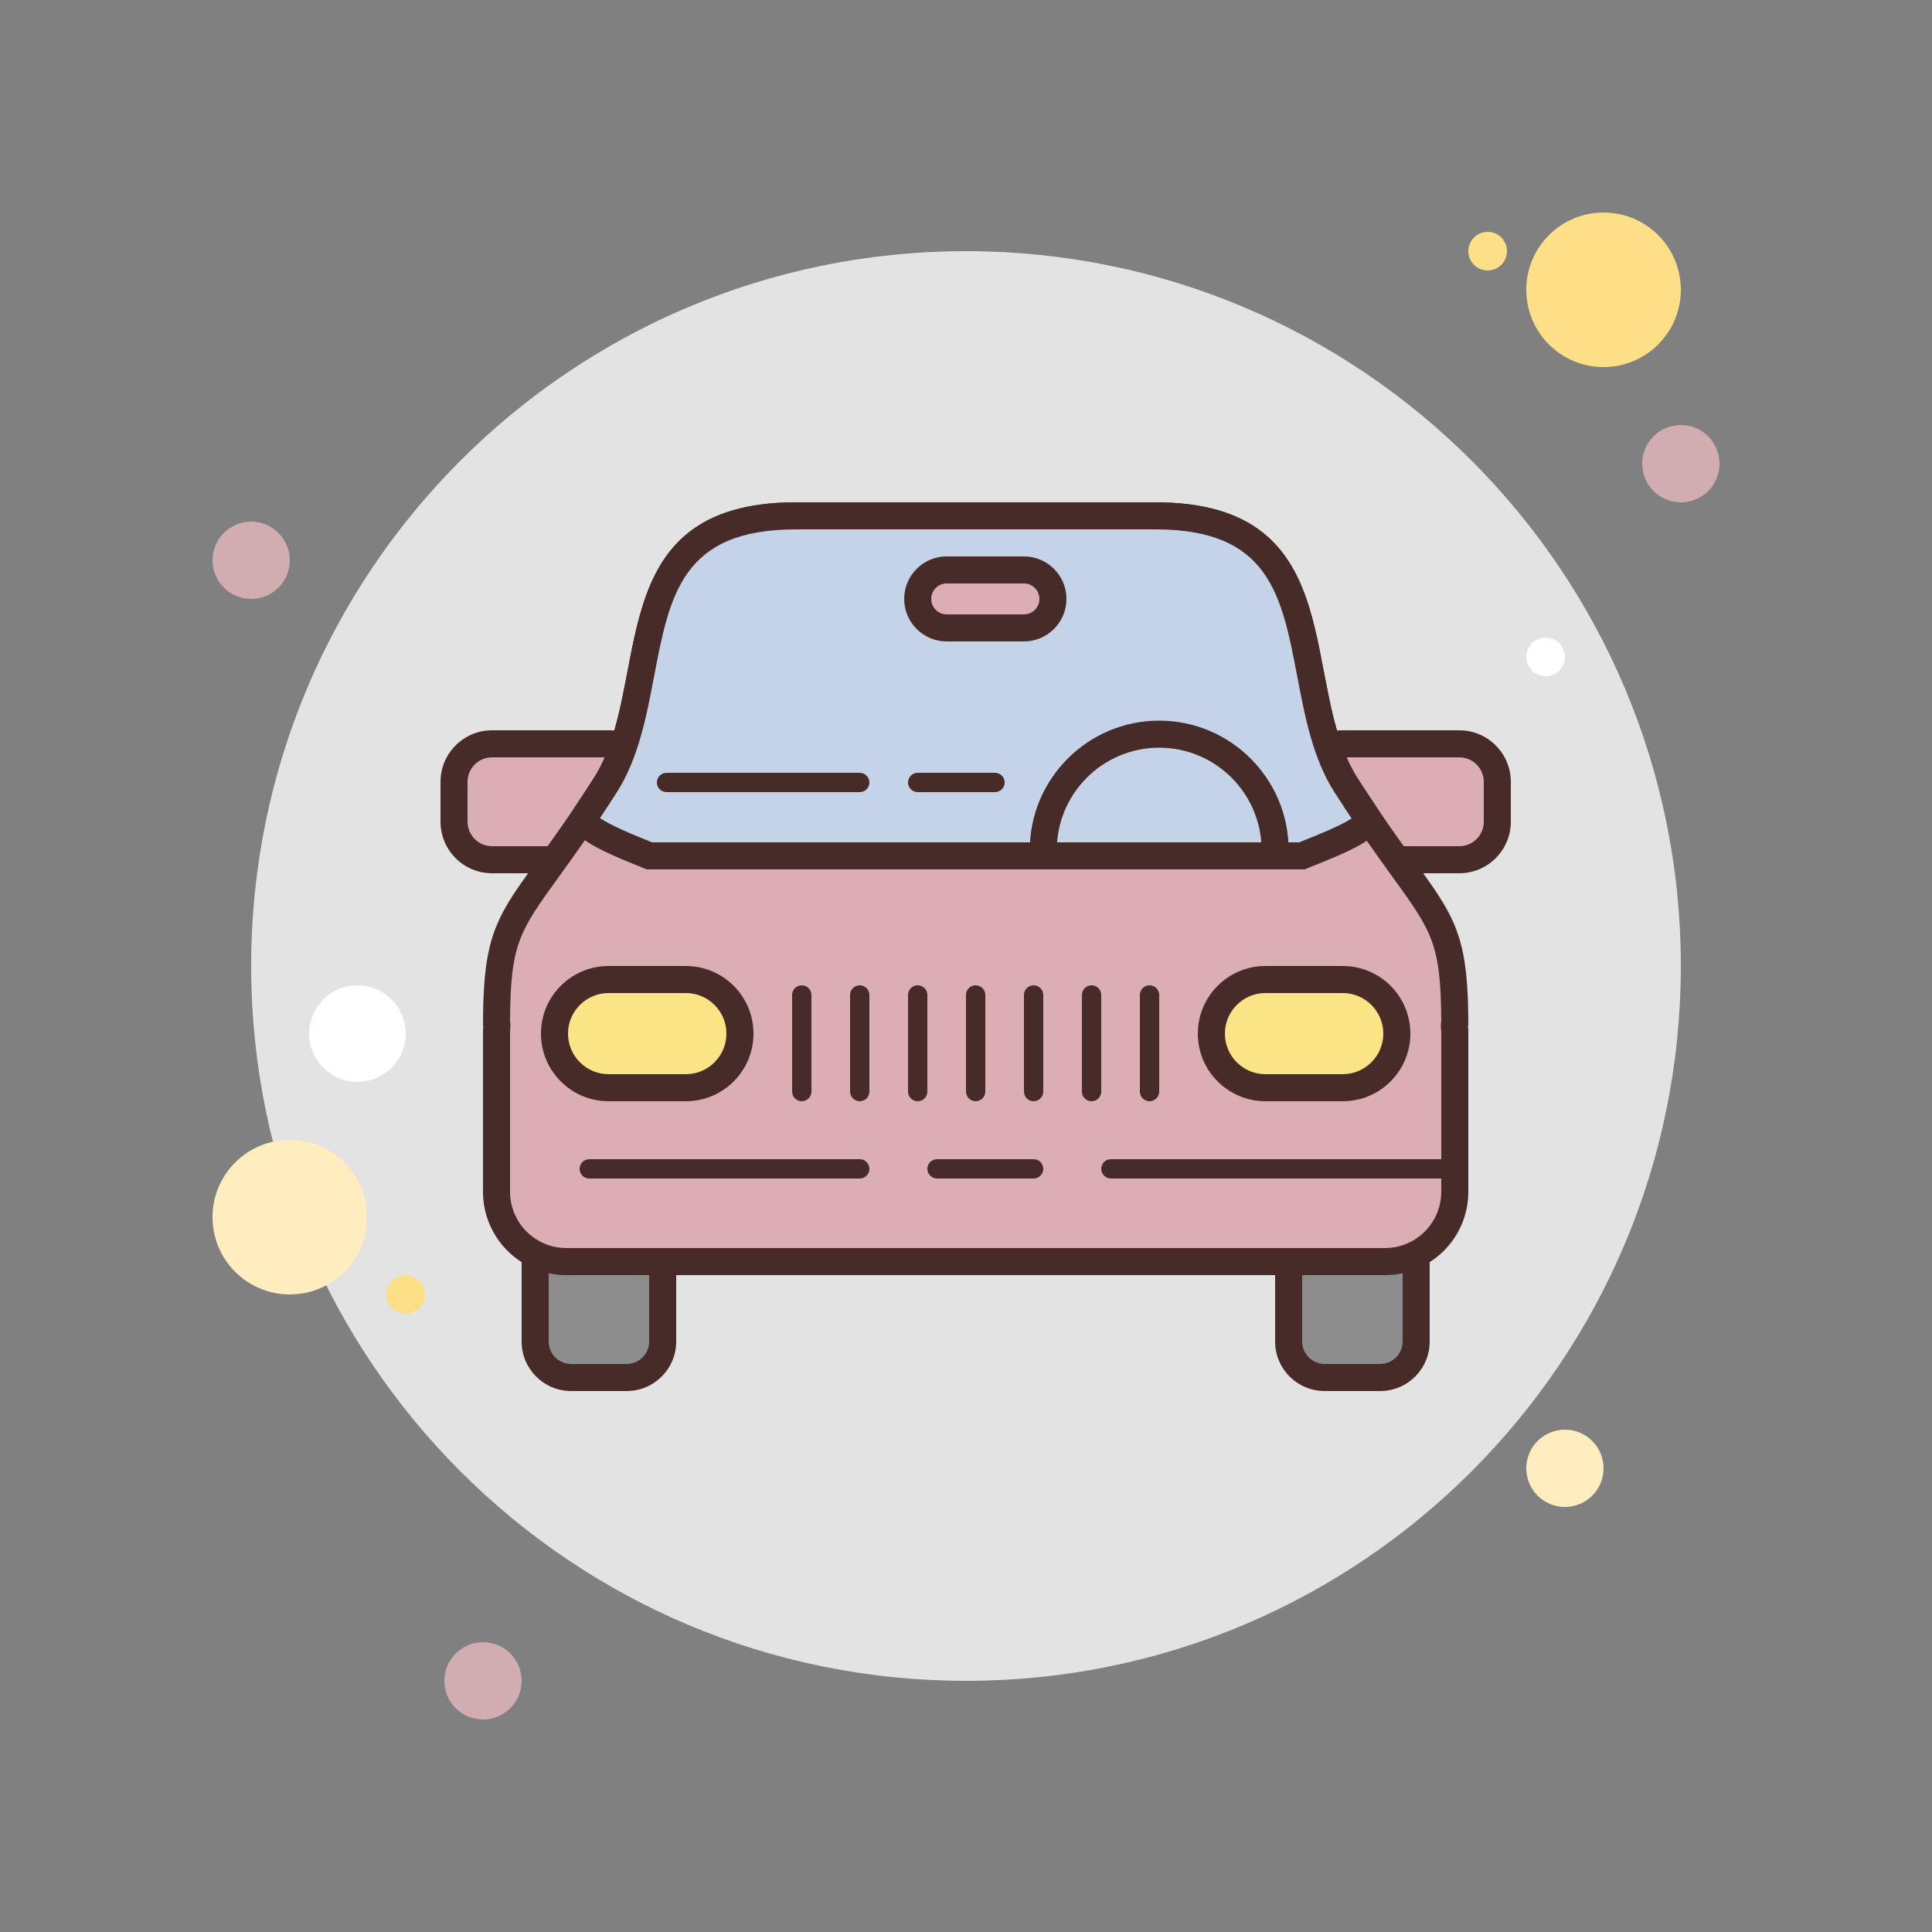 <svg version="1.1" xmlns="http://www.w3.org/2000/svg" xmlns:xlink="http://www.w3.org/1999/xlink" width="100px" height="100px" viewBox="0,0,256,256"><rect x="0" y="0" width="256" height="256" fill="#808080" stroke="none"/><g fill="none" fill-rule="nonzero" stroke="none" stroke-width="1" stroke-linecap="butt" stroke-linejoin="miter" stroke-miterlimit="10" stroke-dasharray="" stroke-dashoffset="0" font-family="none" font-weight="none" font-size="none" text-anchor="none" style="mix-blend-mode: normal"><g transform="scale(2.56,2.56)"><path d="M13,27c-1.105,0 -2,0.895 -2,2c0,1.105 0.895,2 2,2c1.105,0 2,-0.895 2,-2c0,-1.105 -0.895,-2 -2,-2z" fill="#d1adb1"></path><path d="M77,12c-0.552,0 -1,0.448 -1,1c0,0.552 0.448,1 1,1c0.552,0 1,-0.448 1,-1c0,-0.552 -0.448,-1 -1,-1z" fill="#fcdf87"></path><path d="M50,13c-20.435,0 -37,16.565 -37,37c0,20.435 16.565,37 37,37c20.435,0 37,-16.565 37,-37c0,-20.435 -16.565,-37 -37,-37z" fill="#e3e3e3"></path><path d="M83,11c-2.209,0 -4,1.791 -4,4c0,2.209 1.791,4 4,4c2.209,0 4,-1.791 4,-4c0,-2.209 -1.791,-4 -4,-4z" fill="#fcdf87"></path><path d="M87,22c-1.105,0 -2,0.895 -2,2c0,1.105 0.895,2 2,2c1.105,0 2,-0.895 2,-2c0,-1.105 -0.895,-2 -2,-2z" fill="#d1adb1"></path><path d="M81,74c-1.105,0 -2,0.895 -2,2c0,1.105 0.895,2 2,2c1.105,0 2,-0.895 2,-2c0,-1.105 -0.895,-2 -2,-2zM15,59c-2.209,0 -4,1.791 -4,4c0,2.209 1.791,4 4,4c2.209,0 4,-1.791 4,-4c0,-2.209 -1.791,-4 -4,-4z" fill="#ffedbf"></path><path d="M25,85c-1.105,0 -2,0.895 -2,2c0,1.105 0.895,2 2,2c1.105,0 2,-0.895 2,-2c0,-1.105 -0.895,-2 -2,-2z" fill="#d1adb1"></path><path d="M18.5,51c-1.381,0 -2.5,1.119 -2.5,2.5c0,1.381 1.119,2.5 2.5,2.5c1.381,0 2.5,-1.119 2.5,-2.5c0,-1.381 -1.119,-2.5 -2.5,-2.5z" fill="#ffffff"></path><path d="M21,66c-0.552,0 -1,0.448 -1,1c0,0.552 0.448,1 1,1c0.552,0 1,-0.448 1,-1c0,-0.552 -0.448,-1 -1,-1z" fill="#fcdf87"></path><path d="M80,33c-0.552,0 -1,0.448 -1,1c0,0.552 0.448,1 1,1c0.552,0 1,-0.448 1,-1c0,-0.552 -0.448,-1 -1,-1z" fill="#ffffff"></path><path d="M29.562,71.3c-1.027,0 -1.862,-0.835 -1.862,-1.862v-5.738h6.6v5.737c0,1.027 -0.835,1.862 -1.862,1.862h-2.876z" fill="#8d8d8d"></path><path d="M33.6,64.4v5.037c0,0.641 -0.522,1.162 -1.163,1.162h-2.875c-0.641,0 -1.162,-0.521 -1.162,-1.162v-5.037h5.2M35,63h-8v6.438c0,1.415 1.147,2.562 2.562,2.562h2.875c1.416,0 2.563,-1.147 2.563,-2.562v-6.438z" fill="#472b29"></path><path d="M68.562,71.3c-1.027,0 -1.862,-0.835 -1.862,-1.862v-5.738h6.6v5.737c0,1.027 -0.835,1.862 -1.862,1.862h-2.876z" fill="#8d8d8d"></path><path d="M72.6,64.4v5.037c0,0.641 -0.522,1.162 -1.163,1.162h-2.875c-0.641,0 -1.162,-0.521 -1.162,-1.162v-5.037h5.2M74,63h-8v6.438c0,1.415 1.147,2.562 2.562,2.562h2.875c1.416,0 2.563,-1.147 2.563,-2.562v-6.438z" fill="#472b29"></path><path d="M25.467,44.5h6.066c1.082,0 1.967,-0.885 1.967,-1.967v-2.066c0,-1.082 -0.885,-1.967 -1.967,-1.967h-6.066c-1.082,0 -1.967,0.885 -1.967,1.967v2.066c0,1.082 0.885,1.967 1.967,1.967z" fill="#daaeb2"></path><path d="M31.533,45.2h-6.065c-1.471,0 -2.667,-1.196 -2.667,-2.667v-2.066c0,-1.471 1.197,-2.667 2.667,-2.667h6.065c1.471,0 2.667,1.196 2.667,2.667v2.066c0,1.471 -1.197,2.667 -2.667,2.667zM25.467,39.2c-0.699,0 -1.267,0.568 -1.267,1.267v2.066c0,0.698 0.568,1.267 1.267,1.267h6.065c0.699,0 1.267,-0.568 1.267,-1.267v-2.066c0,-0.698 -0.568,-1.267 -1.267,-1.267z" fill="#472b29"></path><path d="M69.467,44.5h6.066c1.082,0 1.967,-0.885 1.967,-1.967v-2.066c0,-1.082 -0.885,-1.967 -1.967,-1.967h-6.066c-1.082,0 -1.967,0.885 -1.967,1.967v2.066c0,1.082 0.885,1.967 1.967,1.967z" fill="#daaeb2"></path><path d="M75.533,45.2h-6.066c-1.471,0 -2.667,-1.196 -2.667,-2.667v-2.066c0,-1.471 1.196,-2.667 2.667,-2.667h6.066c1.471,0 2.667,1.196 2.667,2.667v2.066c0,1.471 -1.196,2.667 -2.667,2.667zM69.467,39.2c-0.698,0 -1.267,0.568 -1.267,1.267v2.066c0,0.698 0.568,1.267 1.267,1.267h6.066c0.698,0 1.267,-0.568 1.267,-1.267v-2.066c0,-0.698 -0.568,-1.267 -1.267,-1.267z" fill="#472b29"></path><path d="M29.312,65.3c-1.992,0 -3.612,-1.62 -3.612,-3.612v-8.375c0.003,-0.021 0.019,-0.153 0.02,-0.175c0.003,-0.069 -0.003,-0.138 -0.02,-0.203c0.015,-4.303 0.591,-5.101 2.662,-7.965c0.784,-1.085 1.76,-2.435 2.978,-4.343c1.041,-1.633 1.438,-3.714 1.823,-5.727c0.84,-4.4 1.565,-8.2 8.038,-8.2h18.598c6.473,0 7.198,3.8 8.038,8.2c0.385,2.013 0.781,4.094 1.823,5.726c1.218,1.909 2.193,3.259 2.978,4.344c2.073,2.867 2.648,3.662 2.662,7.975c-0.017,0.064 -0.024,0.131 -0.021,0.198c0.001,0.02 0.014,0.131 0.017,0.151l0.004,8.394c0,1.992 -1.62,3.612 -3.612,3.612z" fill="#daaeb2"></path><path d="M59.799,27.4c5.894,0 6.537,3.368 7.35,7.631c0.397,2.078 0.807,4.226 1.92,5.971c1.229,1.927 2.212,3.286 3.001,4.378c2.053,2.839 2.512,3.474 2.529,7.484c-0.017,0.101 -0.024,0.204 -0.019,0.308c0.003,0.064 0.01,0.126 0.019,0.198v8.317c0,1.606 -1.307,2.912 -2.913,2.912h-42.374c-1.606,0 -2.912,-1.307 -2.912,-2.912v-8.317c0.009,-0.066 0.016,-0.132 0.019,-0.199c0.005,-0.1 -0.002,-0.2 -0.019,-0.298c0.016,-4.019 0.474,-4.652 2.529,-7.494c0.789,-1.092 1.772,-2.451 3.001,-4.378c1.114,-1.746 1.524,-3.894 1.92,-5.971c0.814,-4.264 1.457,-7.631 7.35,-7.631h8.8h1h8.799M59.799,26h-8.799h-1h-8.799c-10.284,0 -7.368,9.417 -10.451,14.25c-4.538,7.114 -5.75,6.479 -5.75,12.854l0.021,-0.001c-0.003,0.071 -0.021,0.138 -0.021,0.21v8.375c0,2.381 1.931,4.312 4.312,4.312h42.375c2.382,0 4.313,-1.931 4.313,-4.312v-8.375c0,-0.072 -0.018,-0.138 -0.021,-0.209h0.021c0,-6.375 -1.212,-5.74 -5.75,-12.854c-3.083,-4.833 -0.167,-14.25 -10.451,-14.25z" fill="#472b29"></path><path d="M33.613,44.3c-1.36,-0.549 -3.222,-1.3 -3.39,-1.849c-0.006,-0.021 -0.026,-0.085 0.082,-0.245c0.324,-0.48 0.669,-1.005 1.036,-1.579c1.041,-1.633 1.438,-3.714 1.823,-5.727c0.84,-4.4 1.565,-8.2 8.038,-8.2h18.598c6.473,0 7.198,3.8 8.038,8.2c0.385,2.013 0.781,4.094 1.823,5.726c0.387,0.606 0.748,1.156 1.088,1.659c0.041,0.061 0.087,0.144 0.072,0.194c-0.154,0.502 -1.932,1.217 -3.23,1.738l-0.204,0.083z" fill="#c4d3e8"></path><path d="M59.799,27.4c5.894,0 6.537,3.368 7.35,7.631c0.397,2.078 0.807,4.226 1.92,5.971c0.311,0.488 0.607,0.94 0.889,1.363c-0.551,0.367 -1.773,0.859 -2.632,1.204l-0.075,0.031h-33.502c-0.922,-0.372 -2.166,-0.882 -2.691,-1.26c0.276,-0.414 0.567,-0.858 0.873,-1.338c1.114,-1.746 1.524,-3.894 1.92,-5.971c0.814,-4.264 1.457,-7.631 7.35,-7.631h8.799h1h8.799M59.799,26h-8.799h-1h-8.799c-10.284,0 -7.368,9.417 -10.451,14.25c-0.363,0.569 -0.705,1.089 -1.026,1.566c-0.899,1.335 1.276,2.184 3.753,3.184h34.045c2.477,-1 4.681,-1.81 3.805,-3.108c-0.336,-0.498 -0.695,-1.042 -1.078,-1.642c-3.082,-4.833 -0.166,-14.25 -10.45,-14.25z" fill="#472b29"></path><g><path d="M31.5,56.3c-1.544,0 -2.8,-1.256 -2.8,-2.8c0,-1.544 1.256,-2.8 2.8,-2.8h4c1.544,0 2.8,1.256 2.8,2.8c0,1.544 -1.256,2.8 -2.8,2.8z" fill="#fae485"></path><path d="M35.5,51.4c1.158,0 2.1,0.942 2.1,2.1c0,1.158 -0.942,2.1 -2.1,2.1h-4c-1.158,0 -2.1,-0.942 -2.1,-2.1c0,-1.158 0.942,-2.1 2.1,-2.1h4M35.5,50h-4c-1.933,0 -3.5,1.567 -3.5,3.5c0,1.933 1.567,3.5 3.5,3.5h4c1.933,0 3.5,-1.567 3.5,-3.5c0,-1.933 -1.567,-3.5 -3.5,-3.5z" fill="#472b29"></path></g><g><path d="M65.5,56.3c-1.544,0 -2.8,-1.256 -2.8,-2.8c0,-1.544 1.256,-2.8 2.8,-2.8h4c1.544,0 2.8,1.256 2.8,2.8c0,1.544 -1.256,2.8 -2.8,2.8z" fill="#fae485"></path><path d="M69.5,51.4c1.158,0 2.1,0.942 2.1,2.1c0,1.158 -0.942,2.1 -2.1,2.1h-4c-1.158,0 -2.1,-0.942 -2.1,-2.1c0,-1.158 0.942,-2.1 2.1,-2.1h4M69.5,50h-4c-1.933,0 -3.5,1.567 -3.5,3.5c0,1.933 1.567,3.5 3.5,3.5h4c1.933,0 3.5,-1.567 3.5,-3.5c0,-1.933 -1.567,-3.5 -3.5,-3.5z" fill="#472b29"></path></g><g fill="#472b29"><path d="M75.5,61h-18c-0.276,0 -0.5,-0.224 -0.5,-0.5c0,-0.276 0.224,-0.5 0.5,-0.5h18c0.276,0 0.5,0.224 0.5,0.5c0,0.276 -0.224,0.5 -0.5,0.5z"></path></g><g fill="#472b29"><path d="M44.5,61h-14c-0.276,0 -0.5,-0.224 -0.5,-0.5c0,-0.276 0.224,-0.5 0.5,-0.5h14c0.276,0 0.5,0.224 0.5,0.5c0,0.276 -0.224,0.5 -0.5,0.5z"></path></g><g fill="#472b29"><path d="M44.5,41h-10c-0.276,0 -0.5,-0.224 -0.5,-0.5c0,-0.276 0.224,-0.5 0.5,-0.5h10c0.276,0 0.5,0.224 0.5,0.5c0,0.276 -0.224,0.5 -0.5,0.5z"></path></g><g fill="#472b29"><path d="M51.5,41h-4c-0.276,0 -0.5,-0.224 -0.5,-0.5c0,-0.276 0.224,-0.5 0.5,-0.5h4c0.276,0 0.5,0.224 0.5,0.5c0,0.276 -0.224,0.5 -0.5,0.5z"></path></g><g fill="#472b29"><path d="M53.5,61h-5c-0.276,0 -0.5,-0.224 -0.5,-0.5c0,-0.276 0.224,-0.5 0.5,-0.5h5c0.276,0 0.5,0.224 0.5,0.5c0,0.276 -0.224,0.5 -0.5,0.5z"></path></g><g fill="#472b29"><path d="M44.5,57c-0.276,0 -0.5,-0.224 -0.5,-0.5v-5c0,-0.276 0.224,-0.5 0.5,-0.5c0.276,0 0.5,0.224 0.5,0.5v5c0,0.276 -0.224,0.5 -0.5,0.5z"></path></g><g fill="#472b29"><path d="M41.5,57c-0.276,0 -0.5,-0.224 -0.5,-0.5v-5c0,-0.276 0.224,-0.5 0.5,-0.5c0.276,0 0.5,0.224 0.5,0.5v5c0,0.276 -0.224,0.5 -0.5,0.5z"></path></g><g fill="#472b29"><path d="M47.5,57c-0.276,0 -0.5,-0.224 -0.5,-0.5v-5c0,-0.276 0.224,-0.5 0.5,-0.5c0.276,0 0.5,0.224 0.5,0.5v5c0,0.276 -0.224,0.5 -0.5,0.5z"></path></g><g fill="#472b29"><path d="M50.5,57c-0.276,0 -0.5,-0.224 -0.5,-0.5v-5c0,-0.276 0.224,-0.5 0.5,-0.5c0.276,0 0.5,0.224 0.5,0.5v5c0,0.276 -0.224,0.5 -0.5,0.5z"></path></g><g fill="#472b29"><path d="M53.5,57c-0.276,0 -0.5,-0.224 -0.5,-0.5v-5c0,-0.276 0.224,-0.5 0.5,-0.5c0.276,0 0.5,0.224 0.5,0.5v5c0,0.276 -0.224,0.5 -0.5,0.5z"></path></g><g fill="#472b29"><path d="M56.5,57c-0.276,0 -0.5,-0.224 -0.5,-0.5v-5c0,-0.276 0.224,-0.5 0.5,-0.5c0.276,0 0.5,0.224 0.5,0.5v5c0,0.276 -0.224,0.5 -0.5,0.5z"></path></g><g fill="#472b29"><path d="M59.5,57c-0.276,0 -0.5,-0.224 -0.5,-0.5v-5c0,-0.276 0.224,-0.5 0.5,-0.5c0.276,0 0.5,0.224 0.5,0.5v5c0,0.276 -0.224,0.5 -0.5,0.5z"></path></g><g fill="#472b29"><path d="M66.7,44h-1.4c0,-2.923 -2.377,-5.3 -5.3,-5.3c-2.923,0 -5.3,2.377 -5.3,5.3h-1.4c0,-3.694 3.006,-6.7 6.7,-6.7c3.694,0 6.7,3.006 6.7,6.7z"></path></g><g><path d="M53,32.5h-4c-0.825,0 -1.5,-0.675 -1.5,-1.5v0c0,-0.825 0.675,-1.5 1.5,-1.5h4c0.825,0 1.5,0.675 1.5,1.5v0c0,0.825 -0.675,1.5 -1.5,1.5z" fill="#daaeb2"></path><path d="M53,33.2h-4c-1.213,0 -2.2,-0.987 -2.2,-2.2c0,-1.213 0.987,-2.2 2.2,-2.2h4c1.213,0 2.2,0.987 2.2,2.2c0,1.213 -0.987,2.2 -2.2,2.2zM49,30.2c-0.441,0 -0.8,0.358 -0.8,0.8c0,0.442 0.359,0.8 0.8,0.8h4c0.441,0 0.8,-0.358 0.8,-0.8c0,-0.442 -0.358,-0.8 -0.8,-0.8z" fill="#472b29"></path></g></g></g></svg>